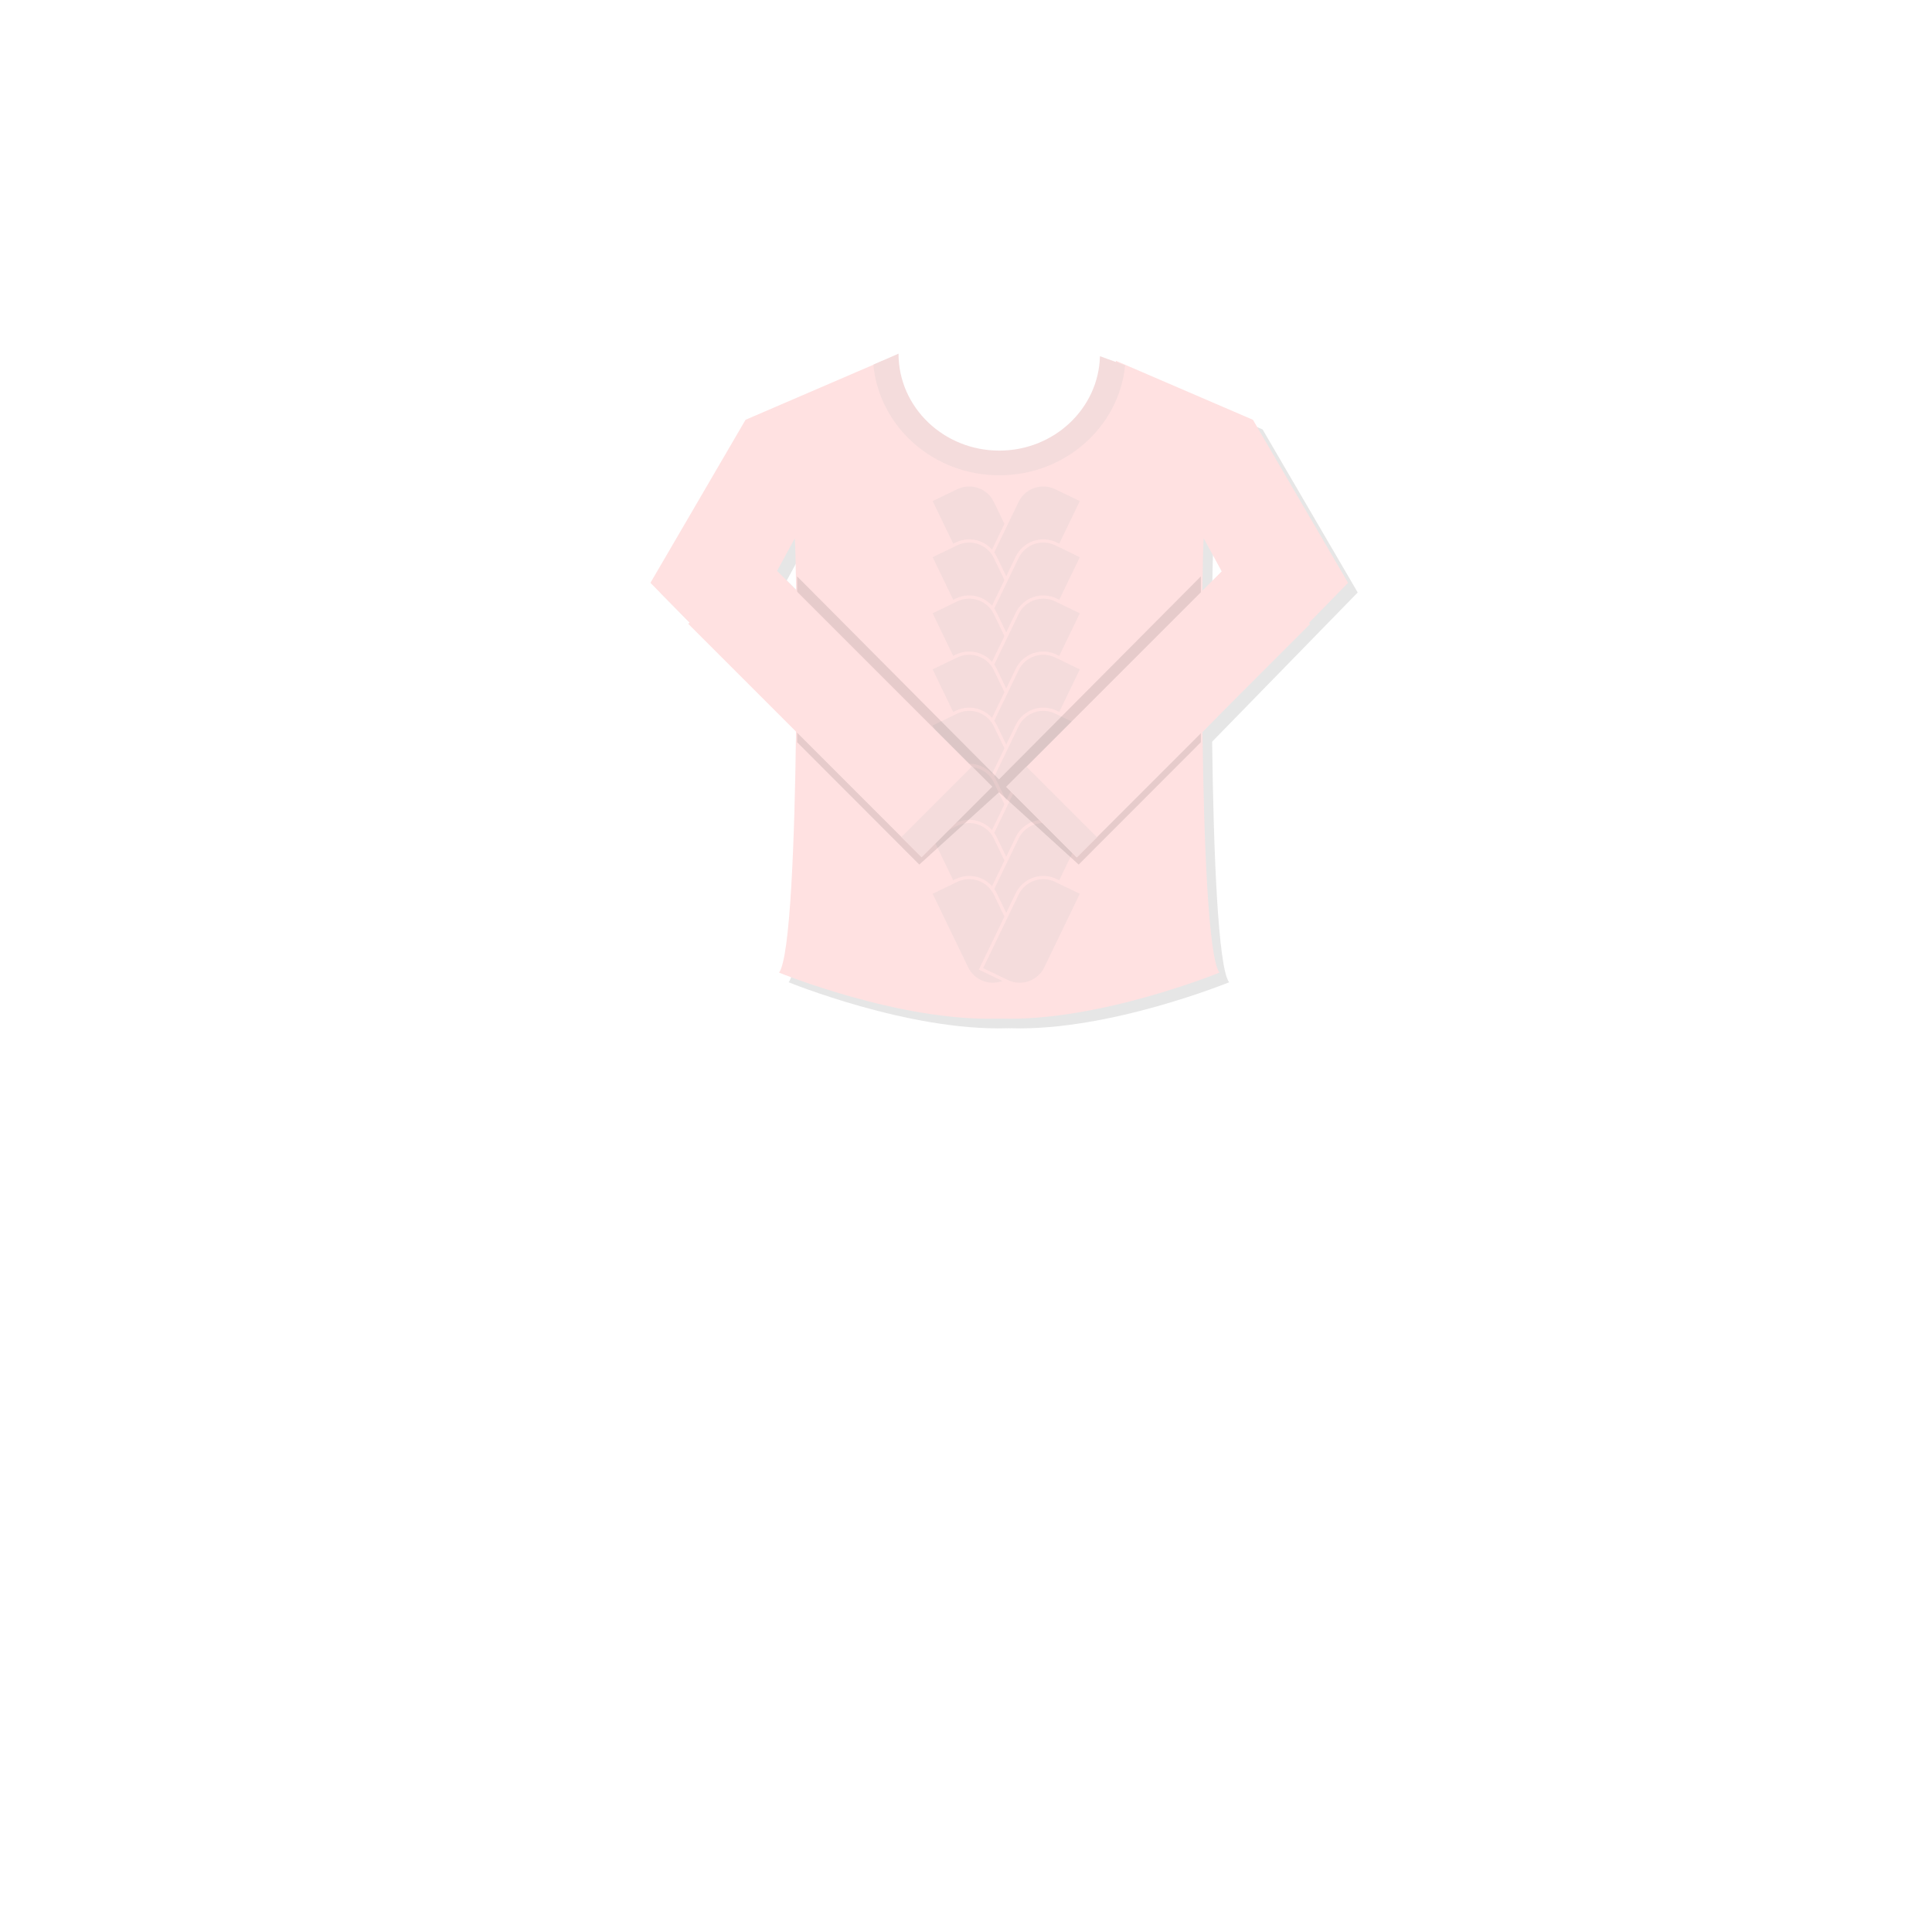 <?xml version="1.0" encoding="utf-8"?>
<!-- Generator: Adobe Illustrator 16.0.0, SVG Export Plug-In . SVG Version: 6.00 Build 0)  -->
<!DOCTYPE svg PUBLIC "-//W3C//DTD SVG 1.1//EN" "http://www.w3.org/Graphics/SVG/1.1/DTD/svg11.dtd">
<svg version="1.1" id="레이어_1" xmlns="http://www.w3.org/2000/svg" xmlns:xlink="http://www.w3.org/1999/xlink" x="0px"
	 y="0px" width="600px" height="600px" viewBox="0 0 600 600" enable-background="new 0 0 600 600" xml:space="preserve">
<g id="레이어_3">
</g>
<g id="레이어_1_1_">
	<g id="레이어_2_1_" display="none">
		<rect x="196.5" y="45" display="inline" fill="none" stroke="#000000" stroke-miterlimit="10" width="229" height="229"/>
		
			<rect x="196.5" y="284.241" display="inline" fill="none" stroke="#000000" stroke-miterlimit="10" width="229" height="272.759"/>
		<rect x="440.5" y="45" display="inline" fill="none" stroke="#000000" stroke-miterlimit="10" width="127" height="127"/>
		<rect x="440.5" y="188.833" display="inline" fill="none" stroke="#000000" stroke-miterlimit="10" width="127" height="127"/>
		<rect x="440.5" y="333.5" display="inline" fill="none" stroke="#000000" stroke-miterlimit="10" width="127" height="223.5"/>
	</g>
	<g id="레이어_1_3_">
	</g>
	<g id="레이어_2">
	</g>
</g>
<g>
	<g opacity="0.1">
		<path d="M421.652,184l-29.536-50.631l-42.541-18.314c-0.911,18.426-16.775,33.106-36.249,33.199
			c-19.474-0.092-35.338-14.772-36.25-33.199l-42.541,18.314L205,184l45.214,45.973c-0.413,34.051-1.813,70.519-5.274,75.08
			c0,0,37.228,15.212,67.714,14.277v0.024c0.224-0.011,0.448-0.018,0.672-0.027c0.224,0.01,0.448,0.017,0.672,0.027v-0.024
			c30.486,0.935,67.714-14.277,67.714-14.277c-3.448-4.545-4.851-40.77-5.27-74.716L421.652,184z M249.84,170.157
			c0.16,2.453,0.307,8.218,0.403,16.042l-5.912-5.912L249.84,170.157z M376.405,186.572c0.096-8.016,0.245-13.923,0.407-16.415
			l5.639,10.369L376.405,186.572z"/>
	</g>
	<g>
		<g>
			<path fill="#FFE1E1" d="M418.652,181l-29.536-50.631l-42.541-18.314c-0.911,18.426-16.775,33.106-36.249,33.199
				c-19.474-0.092-35.338-14.772-36.25-33.199l-42.541,18.314L202,181l45.214,45.973c-0.413,34.051-1.813,70.519-5.274,75.08
				c0,0,37.228,15.212,67.714,14.277v0.024c0.224-0.011,0.448-0.018,0.672-0.027c0.224,0.01,0.448,0.017,0.672,0.027v-0.024
				c30.486,0.935,67.714-14.277,67.714-14.277c-3.448-4.545-4.851-40.77-5.27-74.716L418.652,181z M246.84,167.157
				c0.16,2.453,0.307,8.218,0.403,16.042l-5.912-5.912L246.84,167.157z M373.405,183.572c0.096-8.016,0.245-13.923,0.407-16.415
				l5.639,10.369L373.405,183.572z"/>
		</g>
	</g>
</g>
<path fill="#F4DCDC" stroke="#FFE1E1" stroke-miterlimit="10" d="M297.079,151.469l-8.105,3.913l3.913,8.105l7.323,15.167
	c2.161,4.476,7.542,6.353,12.019,4.191l8.104-3.913l-3.913-8.105l-7.323-15.167C306.936,151.184,301.555,149.308,297.079,151.469z"
	/>
<path fill="#F4DCDC" stroke="#FFE1E1" stroke-miterlimit="10" d="M327.908,151.469l8.104,3.913l-3.913,8.105l-7.323,15.167
	c-2.161,4.476-7.542,6.353-12.019,4.191l-8.104-3.913l3.913-8.105l7.323-15.167C318.051,151.184,323.432,149.308,327.908,151.469z"
	/>
<path fill="#F4DCDC" stroke="#FFE1E1" stroke-miterlimit="10" d="M297.079,168.891l-8.105,3.913l3.913,8.105l7.323,15.167
	c2.161,4.476,7.542,6.353,12.019,4.191l8.104-3.913l-3.913-8.105l-7.323-15.167C306.936,168.606,301.555,166.729,297.079,168.891z"
	/>
<path fill="#F4DCDC" stroke="#FFE1E1" stroke-miterlimit="10" d="M327.908,168.891l8.104,3.913l-3.913,8.105l-7.323,15.167
	c-2.161,4.476-7.542,6.353-12.019,4.191l-8.104-3.913l3.913-8.105l7.323-15.167C318.051,168.606,323.432,166.729,327.908,168.891z"
	/>
<path fill="#F4DCDC" stroke="#FFE1E1" stroke-miterlimit="10" d="M297.079,186.312l-8.105,3.913l3.913,8.105l7.323,15.167
	c2.161,4.476,7.542,6.353,12.019,4.191l8.104-3.913l-3.913-8.105l-7.323-15.167C306.936,186.028,301.555,184.151,297.079,186.312z"
	/>
<path fill="#F4DCDC" stroke="#FFE1E1" stroke-miterlimit="10" d="M327.908,186.312l8.104,3.913l-3.913,8.105l-7.323,15.167
	c-2.161,4.476-7.542,6.353-12.019,4.191l-8.104-3.913l3.913-8.105l7.323-15.167C318.051,186.028,323.432,184.151,327.908,186.312z"
	/>
<path fill="#F4DCDC" stroke="#FFE1E1" stroke-miterlimit="10" d="M297.079,203.734l-8.105,3.913l3.913,8.105l7.323,15.167
	c2.161,4.476,7.542,6.353,12.019,4.191l8.104-3.913l-3.913-8.105l-7.323-15.167C306.936,203.45,301.555,201.573,297.079,203.734z"/>
<path fill="#F4DCDC" stroke="#FFE1E1" stroke-miterlimit="10" d="M327.908,203.734l8.104,3.913l-3.913,8.105l-7.323,15.167
	c-2.161,4.476-7.542,6.353-12.019,4.191l-8.104-3.913l3.913-8.105l7.323-15.167C318.051,203.45,323.432,201.573,327.908,203.734z"/>
<path fill="#F4DCDC" stroke="#FFE1E1" stroke-miterlimit="10" d="M297.079,221.156l-8.105,3.913l3.913,8.105l7.323,15.167
	c2.161,4.476,7.542,6.353,12.019,4.191l8.104-3.913l-3.913-8.105l-7.323-15.167C306.936,220.872,301.555,218.995,297.079,221.156z"
	/>
<path fill="#F4DCDC" stroke="#FFE1E1" stroke-miterlimit="10" d="M327.908,221.156l8.104,3.913l-3.913,8.105l-7.323,15.167
	c-2.161,4.476-7.542,6.353-12.019,4.191l-8.104-3.913l3.913-8.105l7.323-15.167C318.051,220.872,323.432,218.995,327.908,221.156z"
	/>
<path fill="#F4DCDC" stroke="#FFE1E1" stroke-miterlimit="10" d="M297.079,238.578l-8.105,3.913l3.913,8.105l7.323,15.167
	c2.161,4.477,7.542,6.353,12.019,4.191l8.104-3.913l-3.913-8.105l-7.323-15.167C306.936,238.293,301.555,236.417,297.079,238.578z"
	/>
<path fill="#F4DCDC" stroke="#FFE1E1" stroke-miterlimit="10" d="M327.908,238.578l8.104,3.913l-3.913,8.105l-7.323,15.167
	c-2.161,4.477-7.542,6.353-12.019,4.191l-8.104-3.913l3.913-8.105l7.323-15.167C318.051,238.293,323.432,236.417,327.908,238.578z"
	/>
<path fill="#F4DCDC" stroke="#FFE1E1" stroke-miterlimit="10" d="M297.079,256l-8.105,3.913l3.913,8.104l7.323,15.168
	c2.161,4.477,7.542,6.353,12.019,4.191l8.104-3.913l-3.913-8.104l-7.323-15.168C306.936,255.715,301.555,253.839,297.079,256z"/>
<path fill="#F4DCDC" stroke="#FFE1E1" stroke-miterlimit="10" d="M327.908,256l8.104,3.913l-3.913,8.104l-7.323,15.168
	c-2.161,4.477-7.542,6.353-12.019,4.191l-8.104-3.913l3.913-8.104l7.323-15.168C318.051,255.715,323.432,253.839,327.908,256z"/>
<path fill="#F4DCDC" stroke="#FFE1E1" stroke-miterlimit="10" d="M297.079,273.422l-8.105,3.913l3.913,8.104l7.323,15.168
	c2.161,4.477,7.542,6.353,12.019,4.191l8.104-3.913l-3.913-8.104l-7.323-15.168C306.936,273.137,301.555,271.261,297.079,273.422z"
	/>
<path fill="#F4DCDC" stroke="#FFE1E1" stroke-miterlimit="10" d="M327.908,273.422l8.104,3.913l-3.913,8.104l-7.323,15.168
	c-2.161,4.477-7.542,6.353-12.019,4.191l-8.104-3.913l3.913-8.104l7.323-15.168C318.051,273.137,323.432,271.261,327.908,273.422z"
	/>
<polygon opacity="0.1" points="310.246,242.042 247.554,179 247.554,230.5 285.5,268.5 310.246,246.036 334.993,268.5 
	372.938,230.5 372.938,179 "/>
<rect x="245.488" y="167.773" transform="matrix(0.707 -0.707 0.707 0.707 -78.43 248.689)" fill="#FFE1E1" width="30.972" height="102.487"/>
<rect x="278.591" y="247.689" transform="matrix(0.707 -0.707 0.707 0.707 -92.141 281.792)" fill="#F4DCDC" width="30.972" height="8.86"/>
<rect x="344.192" y="167.772" transform="matrix(-0.707 -0.707 0.707 -0.707 459.137 628.216)" fill="#FFE1E1" width="30.972" height="102.487"/>
<g>
	<path fill="#F4DCDC" d="M341.602,110.625c-0.422,16.257-14.254,29.313-31.267,29.313c-17.281,0-31.289-13.465-31.289-30.075
		c0-0.01,0.001-0.02,0.001-0.03l-7.812,3.411c1.78,19.259,18.6,34.361,39.1,34.361c20.422,0,37.197-14.99,39.081-34.148
		L341.602,110.625z"/>
</g>
<rect x="311.09" y="247.689" transform="matrix(-0.707 -0.707 0.707 -0.707 379.22 661.317)" fill="#F4DCDC" width="30.972" height="8.86"/>
</svg>
